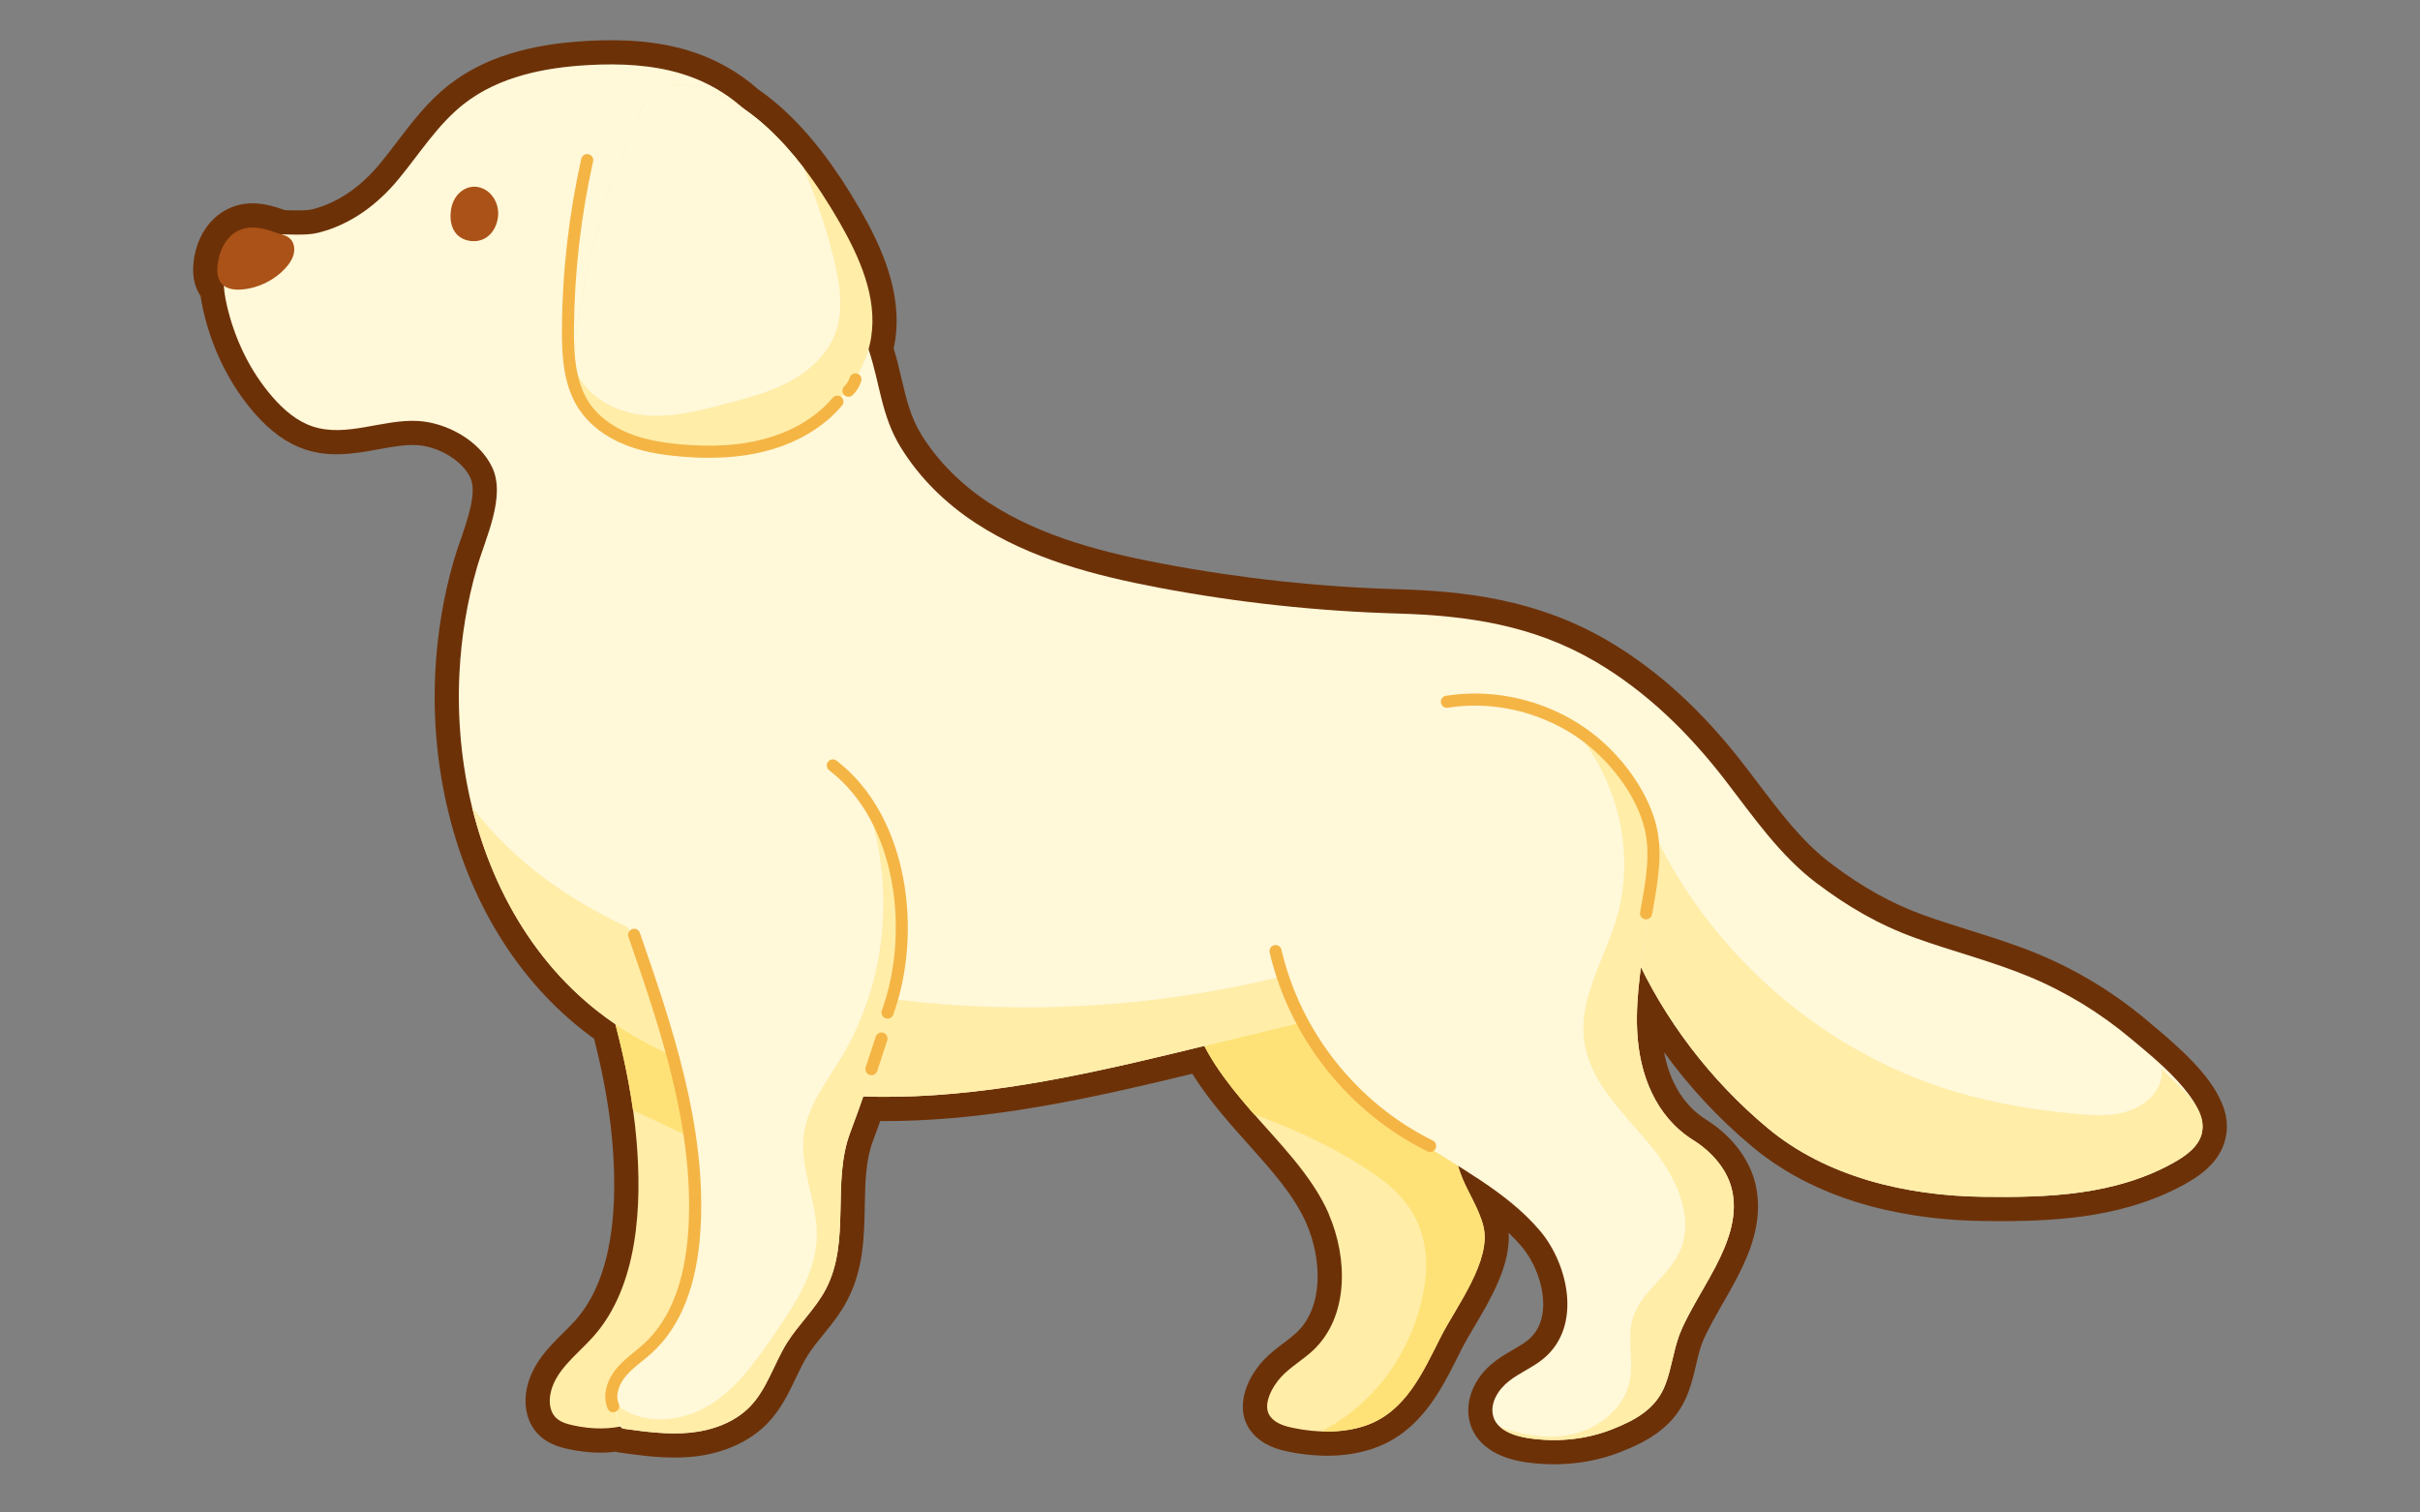 <?xml version="1.0" encoding="UTF-8"?>
<svg id="Expanded" xmlns="http://www.w3.org/2000/svg" viewBox="0 0 400 250">
  <rect x="0" y="0" width="400" height="250" fill="#808080" stroke="none"/>
  <defs>
    <style>
      .cls-1 {
        fill: #fff8d9;
      }

      .cls-2 {
        fill: #f4b545;
      }

      .cls-3 {
        fill: #aa5217;
      }

      .cls-4 {
        fill: #6d3108;
      }

      .cls-5 {
        fill: #ffeda8;
      }

      .cls-6 {
        fill: #ffe277;
      }
    </style>
  </defs>
  <path class="cls-4" d="M368.08,186.17c0,.61-.06,1.24-.2,1.89-.86,3.93-4.12,6.18-6.5,7.53-9.64,5.44-20.6,6.25-30.5,6.25-1.08,0-2.14-.01-3.19-.02-10.84-.15-26.25-2.4-38.11-12.32-5.47-4.57-10.36-9.83-14.53-15.59.72,3.79,2.54,8.38,6.93,11.14,4.46,2.79,7.49,6.91,8.32,11.31,1.08,5.65-1.13,10.9-3.18,14.83-.77,1.49-1.58,2.89-2.36,4.25-.55.97-1.1,1.91-1.59,2.82-.74,1.38-1.41,2.61-1.86,3.83-.39,1.06-.67,2.25-.97,3.51-.34,1.46-.69,2.97-1.27,4.51-2.08,5.65-6.65,8.11-11.28,9.92-3.41,1.33-7.12,2-10.92,2-1.54,0-3.09-.11-4.64-.33-2.9-.42-5.2-1.35-6.83-2.75-1.17-.99-2-2.24-2.42-3.7-.99-3.51.58-7.48,4.01-10.15,1.06-.82,2.17-1.47,3.16-2.04.92-.54,1.79-1.04,2.45-1.59,1.44-1.21,2.26-2.89,2.44-5,.29-3.41-1.14-7.62-3.56-10.46-.66-.78-1.37-1.52-2.11-2.23.31,5.36-2.97,10.93-5.68,15.5-.75,1.26-1.45,2.45-1.95,3.42l-.7,1.4c-.54,1.07-1.1,2.19-1.7,3.31-.41.75-.83,1.51-1.29,2.26-.68,1.13-1.43,2.24-2.26,3.29-.42.53-.85,1.04-1.32,1.53-2.01,2.15-4.48,3.94-7.65,4.99-2.29.76-4.78,1.14-7.44,1.14-.37,0-.73-.01-1.1-.02-.02,0-.05,0-.07-.01-1.65-.06-3.37-.26-5.14-.62-1.92-.39-4.34-1.09-6.07-3.12-3.09-3.63-1.2-8.78,1.87-12.04,1.1-1.16,2.32-2.08,3.39-2.89.76-.58,1.47-1.12,2.06-1.67,4.59-4.34,4.07-12.35,1.64-17.96-1-2.32-2.47-4.57-4.16-6.75-1.7-2.19-3.61-4.32-5.49-6.42-.67-.75-1.33-1.49-1.97-2.22-.02,0-.03-.03-.05-.05l-.6-.68c-2.34-2.7-4.67-5.57-6.61-8.69-14.79,3.58-30.02,7.05-45.59,7.71-1.71.07-3.4.11-5.08.11-.3,0-.61,0-.91-.01-.4,1.11-.8,2.21-1.21,3.3-1.21,3.19-1.28,6.84-1.35,10.7-.1,5.17-.2,10.52-2.92,15.69-1.13,2.15-2.56,3.92-3.95,5.63-.96,1.18-1.86,2.29-2.58,3.44-.69,1.1-1.29,2.36-1.93,3.69-1.16,2.45-2.49,5.22-4.71,7.53-2.98,3.07-7.39,5.03-12.44,5.52-.98.09-1.95.13-2.91.13-3.18,0-6.27-.43-9.06-.82-.12-.02-.24-.04-.36-.06-.11-.03-.21-.05-.31-.08-.85.1-1.7.15-2.56.15-1.77,0-3.58-.21-5.46-.63-1.52-.34-3.46-.94-4.96-2.59-1.52-1.67-2.19-4.1-1.84-6.66.61-4.45,3.7-7.5,6.18-9.96.66-.65,1.28-1.27,1.84-1.88,5.32-5.87,7.42-15.85,6.24-29.65-.13-1.56-.31-3.11-.53-4.66h0c-.1-.69-.2-1.37-.31-2.04-.11-.68-.22-1.36-.35-2.03-.08-.45-.16-.9-.25-1.35-.08-.4-.16-.79-.24-1.19-.24-1.18-.5-2.36-.78-3.53-.18-.75-.36-1.5-.55-2.24-11.72-8.44-20.2-21.54-24.06-37.35-1.85-7.56-2.59-15.41-2.19-23.31.32-6.27,1.34-12.45,3.05-18.36.31-1.1.71-2.24,1.13-3.45,1.21-3.53,2.73-7.92,1.61-10.27-1.33-2.83-5.24-5.19-8.9-5.39-1.92-.1-4.03.29-6.27.69-3.69.68-7.87,1.44-12.11.04-2.98-.98-5.73-2.95-8.41-6.02-4.03-4.63-6.95-10.46-8.43-16.86-.2-.87-.36-1.7-.47-2.5-.77-1.13-1.44-2.89-1.17-5.47.61-5.95,4.77-10,10.04-9.84,1.93.06,3.65.61,4.93,1.08.06.02.11.04.17.05.12.01.25.01.37.01,1.56.04,3.18.08,4.15-.16,4.06-1.02,7.9-3.6,11.11-7.48.96-1.16,1.88-2.36,2.85-3.63,2.52-3.32,5.13-6.74,8.66-9.49,5.57-4.35,13.05-6.71,22.86-7.23,6.56-.36,11.85.14,16.63,1.58,4.33,1.3,8.27,3.51,11.59,6.44,1.68,1.16,3.09,2.35,4.14,3.31,2.25,2.06,4.43,4.46,6.48,7.14,2.11,2.75,4.15,5.84,6.25,9.47,3.33,5.81,6.99,13.51,5.74,21.63-.07.42-.15.84-.24,1.26.54,1.73.93,3.41,1.31,5.03.8,3.4,1.49,6.33,3.24,9.17,2.68,4.36,6.56,8.27,11.21,11.32,8.79,5.75,19.5,8.33,28.82,10.09,12.79,2.41,25.87,3.83,38.87,4.2,10.43.3,22.7,1.54,34.55,8.48,8.26,4.83,15.69,11.62,22.71,20.74.68.89,1.36,1.78,2.04,2.67,3.85,5.09,7.49,9.91,12.22,13.48,5.18,3.91,10.05,6.61,15.32,8.51,2.43.87,4.97,1.67,7.44,2.45,3.78,1.18,7.69,2.41,11.5,3.99,6.46,2.69,12.49,6.36,17.91,10.92l.83.7c4.71,3.92,9.57,8.28,11.51,12.87.04.07.07.14.09.21.07.15.12.3.18.45.27.71.46,1.46.55,2.24.02.19.04.38.05.56.01.17.02.33.02.5Z"/>
  <g>
    <path class="cls-5" d="M96.19,150.87c3.94,12.28,7.91,24.68,9.01,37.53.92,10.7.36,24.26-7.26,32.67-2.73,3.01-6.47,5.67-7.02,9.7-.16,1.2.03,2.53.84,3.43.72.8,1.81,1.14,2.86,1.37,6.58,1.47,11.74-.13,16.92-4.16,4.49-3.48,8.2-7.97,10.71-13.06,2.83-5.75,4.14-12.12,4.91-18.48,1.88-15.41.76-31.18-3.28-46.17"/>
    <path class="cls-6" d="M106.49,184.37c7.13,3.39,14.26,6.65,21.17,10.42,1.09-13.78-.19-27.74-3.79-41.08l-27.69-2.83c3.44,10.71,6.9,21.52,8.45,32.64.62.28,1.24.56,1.86.85Z"/>
    <path class="cls-5" d="M219.64,200.71c3.18,7.37,3.26,16.93-2.56,22.45-1.67,1.58-3.72,2.73-5.29,4.4-1.41,1.5-3.36,4.79-1.73,6.7.93,1.09,2.4,1.51,3.81,1.79,3.87.77,7.96.88,11.71-.36,6.77-2.24,9.62-8.9,12.62-14.8,2.45-4.83,8.42-12.57,6.99-18.23-.77-3.07-2.7-5.73-3.78-8.71-3.85-10.54,2.26-22.55,1.52-33.45-.68-10.04-9.68-18.27-19.62-19.67-14.73-2.07-30.71,11.45-26.34,26.84,1.71,6.03,5.66,11.14,9.77,15.87,4.54,5.23,10.15,10.74,12.92,17.16Z"/>
    <path class="cls-6" d="M245.17,202.66c-.77-3.07-2.7-5.73-3.78-8.71-3.85-10.54,2.26-22.55,1.52-33.45-.68-10.04-9.68-18.27-19.62-19.67-14.73-2.07-30.71,11.45-26.34,26.84,1.71,6.03,5.66,11.14,9.77,15.87.19.22.39.45.59.67,7.33,2.65,14.47,6.01,20.79,10.55,6.35,4.56,8.68,10.94,7.21,18.62-1.98,10.41-8.27,18.72-16.88,23.21,2.42.09,4.84-.16,7.13-.91,6.77-2.24,9.62-8.9,12.62-14.8,2.45-4.83,8.42-12.57,6.99-18.23Z"/>
    <path class="cls-1" d="M363.97,187.2c-.49,2.25-2.56,3.77-4.57,4.91-9.68,5.46-20.81,5.86-31.66,5.71-12.57-.17-25.84-3.23-35.6-11.39-9.42-7.87-17.06-17.88-22.1-29.07-.56-1.26-1.3-2.71-2.66-2.96-1.11-.2-2.16.49-3.1,1.11-2.21,1.45-4.52,2.57-6.91,3.44-3.06,1.11-6.25,1.82-9.57,2.27-2.35.32-4.36,1.26-6.66,1.77-3.41.74-6.85,1.31-10.25,2.14-10.35,2.52-20.7,5.04-31.05,7.56-15.98,3.89-32.08,7.8-48.52,8.5-16.43.71-33.41-2-47.47-10.54-13.65-8.29-22.13-22.11-25.83-37.25-1.77-7.24-2.45-14.78-2.08-22.16.3-5.9,1.26-11.77,2.9-17.45,1.37-4.78,4.82-11.7,2.51-16.55-2.09-4.43-7.55-7.4-12.29-7.66-5.83-.31-11.8,2.75-17.35.92-2.64-.87-4.82-2.76-6.64-4.85-3.74-4.29-6.27-9.58-7.56-15.13-.69-3-.99-6.35.61-8.99,2.71-4.49,10.09-1.96,14.49-3.06,5.31-1.33,9.76-4.63,13.22-8.81,3.54-4.27,6.52-9.11,10.89-12.52,5.76-4.49,13.31-6,20.61-6.39,5.13-.28,10.35-.06,15.27,1.42,6.59,1.98,11.81,6.2,15.15,11.59,6.65,10.75,11.94,22.25,15.9,34.25,1.81,5.49,2.04,10.73,5.2,15.88s7.47,9.33,12.42,12.57c9.01,5.9,19.69,8.67,30.27,10.68,13.02,2.46,26.24,3.89,39.49,4.27,11.68.34,22.44,1.96,32.65,7.93,8.54,5,15.56,11.93,21.56,19.73,4.59,5.96,8.95,12.32,15.02,16.9,5.13,3.87,10.29,6.89,16.37,9.08s12.65,3.84,18.76,6.38c6.1,2.53,11.81,6.03,16.86,10.28,3.54,2.98,12.86,10.24,11.7,15.5Z"/>
    <path class="cls-5" d="M363.97,187.2c-.49,2.25-2.56,3.77-4.57,4.91-9.68,5.46-20.81,5.86-31.66,5.71-12.57-.17-25.84-3.23-35.6-11.39-9.42-7.87-17.06-17.88-22.1-29.07-.56-1.26-1.3-2.71-2.66-2.96-1.11-.2-2.16.49-3.1,1.11-2.21,1.45-4.52,2.57-6.91,3.44-.86-8.42-.42-17.08.14-25.55l13.98-.03c8.99,22.35,28.54,40.18,51.62,47.07,6.61,1.97,13.45,3.09,20.31,3.7,2.59.23,5.24.38,7.75-.29,2.51-.67,4.9-2.32,5.82-4.74.29-.76.4-1.58.33-2.4.91.86,1.81,1.73,2.7,2.6,2.21,2.15,4.61,4.88,3.95,7.89Z"/>
    <path class="cls-5" d="M268.33,153.4c-2.15,1.77-4.33,3.2-6.43,4.17-9.04,4.19-21.31,5.19-31.01,7.56-10.35,2.52-20.7,5.04-31.05,7.56-15.98,3.89-32.08,7.8-48.52,8.5-16.43.71-33.41-2-47.47-10.54-13.65-8.29-22.13-22.11-25.83-37.25,3.44,4.53,7.62,8.55,12.19,11.92,9.55,7.04,20.78,11.51,32.2,14.74,39.8,11.24,83.6,7.71,121.09-9.76,6.17-2.88,13.39-6.14,19.45-3.02,2.49,1.28,4.3,3.52,5.38,6.12Z"/>
    <path class="cls-5" d="M144,55.72c-1.08,6.94-6.49,12.67-12.89,15.54-6.4,2.88-13.66,3.25-20.65,2.65-4.52-.38-9.38-1.35-12.38-4.75-1.98-2.25-2.79-5.12-2.99-8.15-.15-2.3.04-4.68.34-6.93.94-7.15,2.55-14.22,4.79-21.08,1.13-3.48,2.43-6.9,3.88-10.26,1.19-2.73,1.96-6.56,4.81-8.09,1.09-.58,2.37-.7,3.6-.65,5.23.2,10.53,3.61,14.27,7.04,2.2,2.02,4.19,4.26,6.01,6.63,2.19,2.85,4.15,5.91,5.95,9.03,3.34,5.82,6.28,12.39,5.26,19.02Z"/>
    <path class="cls-1" d="M148.31,155.93c-.58,10.81-4.03,21.29-7.77,31.25-3.13,8.32.16,17.9-4.06,25.94-1.69,3.21-4.45,5.73-6.38,8.8-2.17,3.46-3.29,7.63-6.13,10.57-2.57,2.65-6.28,3.96-9.95,4.32-3.68.35-7.38-.16-11.03-.67-.94-.13-1.26-3.38-1.35-4.13-.21-1.87.69-3.82,1.76-5.29,1.28-1.76,2.96-3.17,4.45-4.75,9.82-10.4,8.21-25.06,4.98-37.8-2.97-11.66-6.2-25.06-11.14-35.98-9.91-21.95,22.25-34.48,36.93-20.56,2.04,1.94,3.73,4.17,5.1,6.59,3.64,6.43,5,14.25,4.59,21.71Z"/>
    <path class="cls-1" d="M283.57,209.35c-1.28,2.47-2.74,4.82-3.92,7.01-.76,1.41-1.53,2.83-2.09,4.34-.96,2.61-1.27,5.41-2.24,8.02-1.54,4.18-5.05,6.04-8.99,7.58-4.28,1.67-9,2.09-13.53,1.44-1.52-.22-3.5-.71-4.79-1.82-.56-.47-.98-1.05-1.19-1.78-.62-2.19.82-4.48,2.62-5.88,1.8-1.4,3.99-2.27,5.73-3.73,6.39-5.35,4.03-15.61-.64-21.11-5.64-6.64-13.75-10.55-20.95-15.46-11.15-7.59-20.74-18.58-23.32-31.82-2.41-12.4,3.17-25.34,12.97-33.06,10.4-8.19,23.77-9.86,35.45-3.45.52.28,1.02.58,1.52.9,4.87,3.05,8.91,7.5,10.95,12.86,2.21,5.82,1.96,12.28,1.18,18.47-.77,6.18-2.03,12.36-1.72,18.59.35,7.15,3.04,14.09,9.24,17.99,3.15,1.97,5.83,5.01,6.52,8.66.8,4.18-.77,8.35-2.8,12.25Z"/>
    <path class="cls-1" d="M138.02,55.21c-1.32,3.44-4.22,6.08-7.45,7.83-3.24,1.75-6.84,2.7-10.39,3.64-4.6,1.22-9.32,2.44-14.04,1.91-4.67-.53-9.41-3.19-11.05-7.58-.15-2.3.04-4.68.34-6.93.94-7.15,2.55-14.22,4.79-21.08,1.13-3.48,2.43-6.9,3.88-10.26,1.19-2.73,1.96-6.56,4.81-8.09,1.09-.58,2.37-.7,3.6-.65,5.23.2,10.53,3.61,14.27,7.04,2.2,2.02,4.19,4.26,6.01,6.63,2.05,4.85,3.72,9.86,4.99,14.96,1.02,4.14,1.77,8.6.24,12.58Z"/>
    <path class="cls-2" d="M117.24,75.67c-1.54,0-3.14-.07-4.82-.22-3.79-.33-6.61-.93-9.12-1.94-3.26-1.3-5.87-3.31-7.55-5.8-2.58-3.83-2.9-8.66-2.87-13.31.06-9.45,1.14-18.92,3.2-28.15.12-.54.65-.88,1.19-.76.54.12.88.65.76,1.19-2.03,9.09-3.09,18.42-3.16,27.73-.03,4.33.26,8.8,2.53,12.18,1.83,2.73,4.62,4.26,6.63,5.06,2.33.93,4.97,1.49,8.56,1.8,5.25.46,9.72.18,13.66-.87,3.29-.87,7.95-2.77,11.4-6.84.36-.42.99-.47,1.41-.12.42.36.47.99.12,1.41-3,3.54-7.29,6.12-12.41,7.48-2.89.77-6.04,1.15-9.53,1.15Z"/>
    <path class="cls-2" d="M140.24,65.58c-.27,0-.53-.11-.73-.31-.38-.4-.36-1.03.04-1.41.42-.39.72-.89.89-1.44.16-.53.71-.83,1.24-.67.53.16.83.71.67,1.24-.26.89-.76,1.69-1.43,2.32-.19.18-.44.27-.69.27Z"/>
    <path class="cls-5" d="M148.31,155.93c-.58,10.81-4.03,21.29-7.77,31.25-3.13,8.32.16,17.9-4.06,25.94-1.69,3.21-4.45,5.73-6.38,8.8-2.17,3.46-3.29,7.63-6.13,10.57-2.57,2.65-6.28,3.96-9.95,4.32-3.68.35-7.38-.16-11.03-.67-.96-1.03-1.2-2.47-.95-3.88,4.03,3.34,10.37,2.88,14.93.17,4.77-2.83,8.05-7.55,11.19-12.13,3.28-4.8,6.68-9.95,6.85-15.76.17-5.75-2.89-11.33-2.14-17.04.63-4.75,3.78-8.7,6.25-12.81,7.21-12,8.77-27.14,4.6-40.47,3.64,6.43,5,14.25,4.59,21.71Z"/>
    <path class="cls-2" d="M146.7,168.37c-.11,0-.23-.02-.34-.06-.52-.19-.79-.76-.6-1.28,4.61-12.69,2.62-31.02-8.71-39.72-.44-.34-.52-.96-.18-1.4.34-.44.96-.52,1.4-.18,12.05,9.26,14.23,28.62,9.37,41.99-.15.41-.53.66-.94.66Z"/>
    <path class="cls-2" d="M144.04,177.72c-.1,0-.21-.02-.31-.05-.52-.17-.81-.74-.64-1.26l1.66-5.06c.17-.52.74-.81,1.26-.64.52.17.81.74.64,1.26l-1.66,5.06c-.14.42-.53.69-.95.69Z"/>
    <path class="cls-2" d="M101.36,233.45c-.39,0-.76-.23-.92-.61-1.01-2.37.07-4.96,1.41-6.59.89-1.08,1.96-1.95,2.99-2.79.53-.43,1.06-.86,1.56-1.32,4.37-3.98,6.85-10.35,7.38-18.93,1.04-16.73-4.78-33.54-9.91-48.37-.18-.52.1-1.09.62-1.27.52-.18,1.09.1,1.27.62,5.2,15.01,11.08,32.02,10.02,49.15-.57,9.12-3.27,15.94-8.03,20.28-.53.48-1.09.94-1.65,1.39-1,.81-1.95,1.58-2.71,2.5-.93,1.12-1.78,2.99-1.12,4.53.22.51-.02,1.1-.53,1.31-.13.05-.26.08-.39.08Z"/>
    <path class="cls-5" d="M283.57,209.35c-1.28,2.47-2.74,4.82-3.92,7.01-.76,1.41-1.53,2.83-2.09,4.34-.96,2.61-1.27,5.41-2.24,8.02-1.54,4.18-5.05,6.04-8.99,7.58-4.28,1.67-9,2.09-13.53,1.44-1.52-.22-3.5-.71-4.79-1.82,3.54,1.24,7.27,1.93,10.93,1.35,4.8-.77,9.41-4.15,10.41-8.9.74-3.48-.48-7.21.58-10.6,1.31-4.19,5.69-6.69,7.59-10.65,2.91-6.04-.78-13.16-5.11-18.28-4.33-5.12-9.65-10.11-10.55-16.75-.95-6.98,3.28-13.47,5.31-20.21,3.23-10.71.31-22.92-6.97-31.35,4.87,3.05,8.91,7.5,10.95,12.86,2.21,5.82,1.96,12.28,1.18,18.47-.77,6.18-2.03,12.36-1.72,18.59.35,7.15,3.04,14.09,9.24,17.99,3.15,1.97,5.83,5.01,6.52,8.66.8,4.18-.77,8.35-2.8,12.25Z"/>
    <path class="cls-2" d="M272.08,151.96c-.06,0-.12,0-.18-.02-.54-.1-.91-.62-.81-1.16l.15-.82c.82-4.52,1.66-9.2.47-13.46-1.09-3.93-3.64-8.01-7.19-11.5-6.49-6.39-16.15-9.46-25.21-8.02-.56.09-1.06-.29-1.14-.83-.09-.55.29-1.06.83-1.14,9.68-1.54,20,1.74,26.93,8.57,3.79,3.73,6.52,8.13,7.71,12.39,1.31,4.7.38,9.82-.43,14.35l-.15.82c-.09.48-.51.82-.98.82Z"/>
    <path class="cls-2" d="M236.38,190.41c-.15,0-.3-.03-.44-.1-13.04-6.43-22.79-18.72-26.08-32.88-.12-.54.21-1.08.75-1.2.53-.12,1.08.21,1.2.75,3.15,13.58,12.5,25.37,25.01,31.54.5.24.7.84.46,1.34-.17.35-.53.56-.9.56Z"/>
    <path class="cls-3" d="M48.13,39.65c-.61-.79-1.67-.88-2.56-1.21-1.18-.43-2.4-.8-3.66-.83-3.63-.11-5.6,2.92-5.95,6.25-.11,1.07-.03,2.26.7,3.06.79.87,2.1,1.02,3.27.93,2.73-.21,5.37-1.49,7.23-3.51.59-.64,1.11-1.37,1.35-2.21s.15-1.8-.38-2.49Z"/>
    <path class="cls-3" d="M75.18,38.33c.95,1.4,2.92,1.86,4.46,1.3,1.82-.67,2.78-2.71,2.7-4.59-.07-1.55-.94-3.08-2.32-3.78-1.75-.88-3.57-.24-4.64,1.27-.58.82-.85,1.82-.9,2.82-.06,1.04.12,2.12.71,2.99Z"/>
  </g>
</svg>